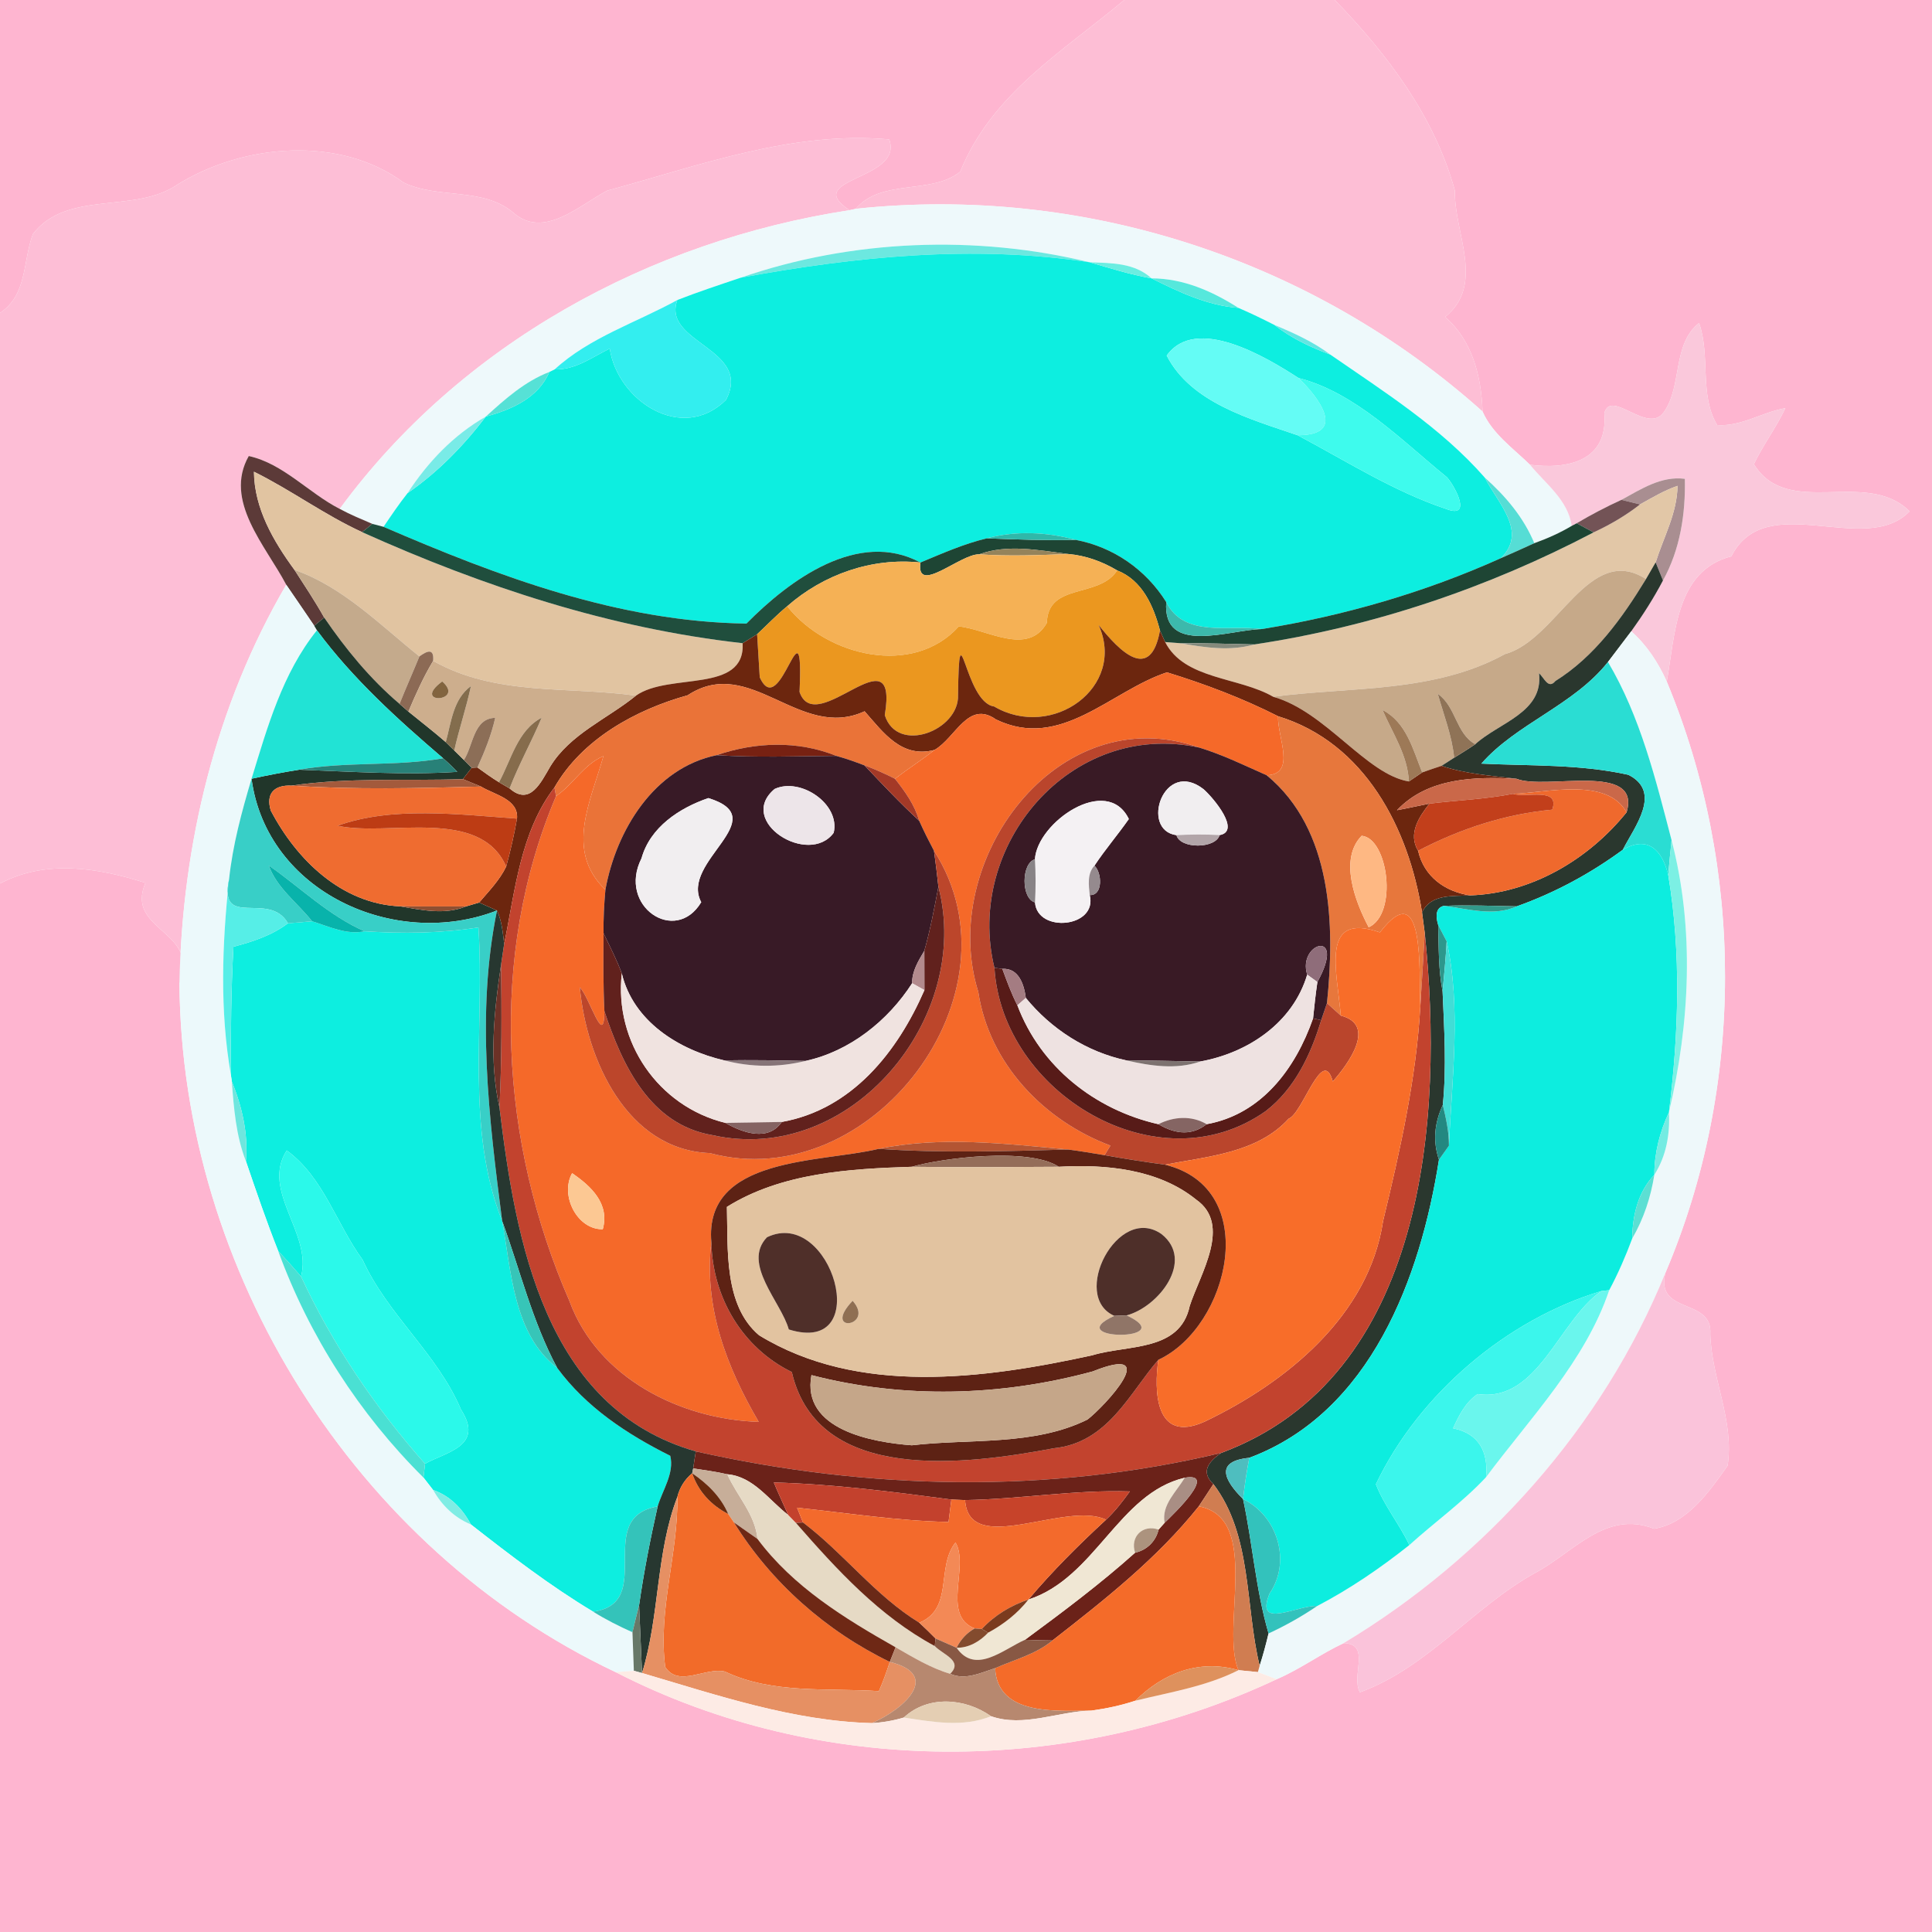 <?xml version="1.0" encoding="UTF-8" ?>
<!DOCTYPE svg PUBLIC "-//W3C//DTD SVG 1.1//EN" "http://www.w3.org/Graphics/SVG/1.1/DTD/svg11.dtd">
<svg width="250pt" height="250pt" viewBox="0 0 250 250" version="1.1" xmlns="http://www.w3.org/2000/svg">
<g id="#feb5d0ff">
<path fill="#feb5d0" opacity="1.00" d=" M 0.00 0.00 L 145.48 0.00 C 137.53 6.68 128.34 12.09 124.25 22.23 C 120.45 25.24 114.12 23.07 110.73 27.02 L 109.94 27.20 C 103.56 23.02 116.99 23.36 115.06 18.04 C 102.51 16.91 90.47 21.44 78.57 24.67 C 74.97 26.56 70.37 30.98 66.43 27.53 C 62.50 24.18 56.72 25.78 52.23 23.63 C 44.00 17.54 31.54 18.56 22.95 23.89 C 17.43 27.70 8.70 24.54 4.26 30.28 C 2.93 33.82 3.55 38.16 0.00 40.49 L 0.00 0.00 Z" />
<path fill="#feb5d0" opacity="1.00" d=" M 172.72 0.00 L 250.00 0.00 L 250.00 250.00 L 0.00 250.00 L 0.00 114.33 C 5.92 111.19 12.69 112.29 18.82 114.24 C 16.15 120.52 26.04 120.39 23.22 127.22 C 23.49 164.46 45.91 200.44 79.68 216.38 C 106.16 229.97 138.38 229.89 165.20 217.29 C 168.23 216.00 170.89 214.01 173.87 212.62 C 177.46 212.72 174.78 216.82 175.97 218.98 C 184.77 215.76 190.57 208.02 198.61 203.55 C 203.50 200.99 207.75 195.33 214.04 197.82 C 218.32 197.12 221.16 193.04 223.55 189.66 C 224.44 183.86 221.47 178.38 221.31 172.63 C 221.64 167.86 214.17 170.18 215.50 164.71 C 225.78 140.60 225.74 112.37 215.68 88.20 C 216.78 82.03 216.82 73.85 224.03 71.99 C 228.53 63.14 241.33 72.16 247.10 66.16 C 241.40 60.55 231.35 67.22 226.95 60.06 C 228.15 57.56 229.84 55.33 231.02 52.82 C 228.02 53.33 225.31 55.23 222.20 55.00 C 219.86 51.12 221.36 46.05 219.86 41.80 C 216.37 44.53 217.70 49.94 215.31 53.32 C 213.22 56.31 208.50 50.27 207.60 53.45 C 208.13 59.70 202.81 60.77 197.98 60.14 C 195.78 57.99 193.12 56.15 191.84 53.25 C 191.68 48.70 190.53 44.08 187.00 41.02 C 192.23 36.76 188.14 30.17 188.26 24.67 C 185.65 15.11 179.54 7.04 172.72 0.00 Z" />
</g>
<g id="#fdbed5ff">
<path fill="#fdbed5" opacity="1.00" d=" M 145.48 0.00 L 172.72 0.00 C 179.54 7.04 185.65 15.11 188.26 24.67 C 188.14 30.17 192.23 36.76 187.00 41.02 C 190.53 44.08 191.68 48.70 191.84 53.25 C 169.84 33.55 140.18 23.89 110.73 27.02 C 114.12 23.07 120.45 25.24 124.25 22.23 C 128.34 12.09 137.53 6.68 145.48 0.00 Z" />
</g>
<g id="#fdbed6ff">
<path fill="#fdbed6" opacity="1.00" d=" M 78.57 24.67 C 90.47 21.44 102.51 16.91 115.06 18.04 C 116.99 23.36 103.56 23.02 109.94 27.20 C 84.02 31.16 59.59 44.54 43.96 65.85 C 39.93 63.79 36.66 59.99 32.19 59.01 C 28.90 64.81 34.38 70.61 37.04 75.67 C 27.92 91.27 23.58 109.21 23.22 127.22 C 26.04 120.39 16.15 120.52 18.82 114.24 C 12.69 112.29 5.92 111.19 0.00 114.33 L 0.00 40.49 C 3.55 38.16 2.93 33.82 4.26 30.28 C 8.70 24.54 17.43 27.70 22.95 23.89 C 31.54 18.56 44.00 17.54 52.23 23.63 C 56.72 25.78 62.50 24.18 66.43 27.53 C 70.37 30.98 74.97 26.56 78.57 24.67 Z" />
</g>
<g id="#eef9fbff">
<path fill="#eef9fb" opacity="1.00" d=" M 109.94 27.20 L 110.73 27.02 C 140.18 23.89 169.84 33.55 191.84 53.25 C 193.12 56.15 195.78 57.99 197.98 60.14 C 200.01 62.61 202.90 64.70 203.38 68.05 C 201.85 68.96 200.21 69.69 198.54 70.29 C 197.16 66.96 194.82 64.19 192.14 61.81 C 186.48 55.35 179.15 50.73 172.15 45.89 C 169.94 44.23 167.42 43.09 164.89 42.04 C 163.36 41.26 161.82 40.51 160.25 39.84 C 156.87 37.68 153.09 36.02 149.01 36.02 C 146.81 34.01 143.86 34.04 141.01 33.94 C 126.33 30.37 110.20 30.96 95.83 35.94 C 93.09 36.86 90.34 37.77 87.65 38.82 C 82.34 41.75 76.30 43.65 71.77 47.80 L 71.09 48.13 C 67.92 49.35 65.35 51.64 62.87 53.90 C 58.69 56.29 55.35 59.80 52.74 63.81 C 51.63 65.21 50.63 66.69 49.63 68.17 C 49.26 68.08 48.54 67.88 48.18 67.79 C 46.76 67.18 45.32 66.59 43.96 65.85 C 59.59 44.54 84.02 31.16 109.94 27.20 Z" />
</g>
<g id="#6ce8e0ff">
<path fill="#6ce8e0" opacity="1.00" d=" M 95.83 35.94 C 110.20 30.96 126.33 30.37 141.01 33.94 C 125.85 31.65 110.74 33.19 95.83 35.94 Z" />
</g>
<g id="#0deee0ff">
<path fill="#0deee0" opacity="1.00" d=" M 95.83 35.94 C 110.74 33.19 125.85 31.65 141.01 33.94 C 143.64 34.71 146.29 35.54 149.01 36.02 C 152.56 37.78 156.24 39.54 160.25 39.84 C 161.82 40.51 163.36 41.26 164.89 42.04 C 167.06 43.75 169.57 44.93 172.15 45.89 C 179.15 50.73 186.48 55.35 192.14 61.81 C 193.84 65.15 197.72 68.79 194.21 72.23 C 184.36 76.66 173.94 79.67 163.28 81.40 C 159.12 80.82 153.22 82.59 150.91 77.91 C 148.27 73.69 144.06 70.78 139.20 69.86 C 135.45 68.83 131.46 68.65 127.70 69.66 C 124.72 70.37 121.92 71.62 119.10 72.79 C 111.06 68.47 102.16 75.04 96.59 80.69 C 80.10 80.46 64.56 74.61 49.63 68.17 C 50.63 66.69 51.63 65.21 52.74 63.81 C 56.66 61.10 59.99 57.68 62.87 53.90 C 66.23 52.99 69.64 51.50 71.09 48.13 L 71.77 47.80 C 74.46 47.88 76.60 46.23 78.90 45.11 C 79.93 51.91 88.28 57.34 93.94 51.75 C 97.44 45.07 85.57 44.41 87.65 38.82 C 90.34 37.77 93.09 36.86 95.83 35.94 M 150.97 46.01 C 154.11 52.13 161.78 54.22 167.91 56.32 C 174.22 59.66 180.30 63.57 187.11 65.85 C 190.53 67.20 188.34 63.02 187.24 61.76 C 181.37 57.00 175.42 50.81 168.02 48.91 C 163.86 46.22 154.76 40.72 150.97 46.01 Z" />
<path fill="#0deee0" opacity="1.00" d=" M 37.26 119.47 C 38.30 119.40 39.34 119.31 40.38 119.21 C 42.60 119.89 44.80 121.00 47.18 120.51 C 52.11 120.81 57.03 120.78 61.91 120.01 C 62.74 132.60 60.20 145.98 64.98 158.00 C 66.15 164.43 66.43 172.68 72.09 176.99 C 75.84 182.10 81.13 185.58 86.73 188.38 C 87.28 190.63 85.73 192.81 85.10 194.93 C 76.67 196.39 85.01 207.41 76.75 208.55 C 71.19 205.21 66.03 201.25 60.93 197.26 C 59.85 195.23 58.25 193.57 56.04 192.80 C 55.73 192.40 55.11 191.60 54.80 191.20 C 54.85 190.75 54.95 189.86 55.00 189.41 C 57.62 187.91 62.74 187.17 59.65 182.40 C 56.63 175.22 50.16 170.14 46.93 163.03 C 43.55 158.43 41.87 152.33 37.10 148.87 C 33.74 154.12 40.44 159.61 38.96 165.18 C 38.00 164.06 37.01 162.96 36.00 161.88 C 34.48 158.05 33.15 154.15 31.82 150.25 C 32.14 146.69 31.32 143.21 29.99 139.91 L 29.88 139.11 C 29.85 133.57 29.90 128.03 30.21 122.51 C 32.70 121.85 35.18 121.05 37.26 119.47 Z" />
</g>
<g id="#6bede1ff">
<path fill="#6bede1" opacity="1.00" d=" M 141.01 33.94 C 143.86 34.04 146.81 34.01 149.01 36.02 C 146.29 35.54 143.64 34.71 141.01 33.94 Z" />
</g>
<g id="#56e8dcff">
<path fill="#56e8dc" opacity="1.00" d=" M 149.01 36.02 C 153.09 36.02 156.87 37.68 160.25 39.84 C 156.24 39.54 152.56 37.78 149.01 36.02 Z" />
</g>
<g id="#33eeefff">
<path fill="#33eeef" opacity="1.00" d=" M 71.77 47.80 C 76.30 43.65 82.34 41.75 87.65 38.82 C 85.57 44.41 97.44 45.07 93.94 51.75 C 88.28 57.34 79.93 51.91 78.90 45.11 C 76.60 46.23 74.46 47.88 71.77 47.80 Z" />
</g>
<g id="#64e5e2ff">
<path fill="#64e5e2" opacity="1.00" d=" M 164.89 42.04 C 167.42 43.09 169.94 44.23 172.15 45.89 C 169.57 44.93 167.06 43.75 164.89 42.04 Z" />
</g>
<g id="#fac8dbff">
<path fill="#fac8db" opacity="1.00" d=" M 215.31 53.32 C 217.70 49.94 216.37 44.53 219.86 41.80 C 221.36 46.05 219.86 51.12 222.20 55.00 C 225.31 55.23 228.02 53.33 231.02 52.82 C 229.84 55.33 228.15 57.56 226.95 60.06 C 231.35 67.22 241.40 60.55 247.10 66.16 C 241.33 72.16 228.53 63.14 224.03 71.99 C 216.82 73.85 216.78 82.03 215.68 88.20 C 214.58 85.75 213.10 83.48 211.08 81.69 C 212.59 79.59 213.99 77.40 215.19 75.11 C 217.41 71.11 218.12 66.49 218.02 61.96 C 214.97 61.56 212.35 63.30 209.81 64.68 C 207.82 65.59 205.89 66.60 204.02 67.71 L 203.38 68.05 C 202.90 64.70 200.01 62.61 197.98 60.14 C 202.81 60.77 208.13 59.70 207.60 53.45 C 208.50 50.27 213.22 56.31 215.31 53.32 Z" />
</g>
<g id="#64fcf5ff">
<path fill="#64fcf5" opacity="1.00" d=" M 150.97 46.01 C 154.76 40.72 163.86 46.22 168.02 48.91 C 170.70 51.48 174.36 56.33 167.91 56.32 C 161.78 54.22 154.11 52.13 150.97 46.01 Z" />
</g>
<g id="#56e1d6ff">
<path fill="#56e1d6" opacity="1.00" d=" M 62.87 53.90 C 65.35 51.64 67.92 49.35 71.09 48.13 C 69.64 51.50 66.23 52.99 62.87 53.90 Z" />
</g>
<g id="#3efbedff">
<path fill="#3efbed" opacity="1.00" d=" M 168.02 48.91 C 175.42 50.81 181.37 57.00 187.24 61.76 C 188.34 63.02 190.53 67.20 187.11 65.85 C 180.30 63.57 174.22 59.66 167.91 56.32 C 174.36 56.33 170.70 51.48 168.02 48.91 Z" />
</g>
<g id="#79ebe7ff">
<path fill="#79ebe7" opacity="1.00" d=" M 52.74 63.81 C 55.35 59.80 58.69 56.29 62.87 53.90 C 59.99 57.68 56.66 61.10 52.74 63.81 Z" />
</g>
<g id="#5c3a38ff">
<path fill="#5c3a38" opacity="1.00" d=" M 32.19 59.01 C 36.66 59.99 39.93 63.79 43.96 65.85 C 45.32 66.59 46.76 67.18 48.18 67.79 C 47.85 68.05 47.19 68.59 46.86 68.86 C 41.99 66.63 37.66 63.41 32.86 61.04 C 32.91 65.80 35.38 70.02 38.11 73.75 C 39.42 75.78 40.76 77.79 41.95 79.91 C 41.63 80.17 40.98 80.71 40.66 80.97 C 39.47 79.19 38.24 77.44 37.04 75.67 C 34.38 70.61 28.90 64.81 32.19 59.01 Z" />
</g>
<g id="#e1c4a1ff">
<path fill="#e1c4a1" opacity="1.00" d=" M 32.86 61.04 C 37.66 63.41 41.99 66.63 46.86 68.86 C 62.55 75.91 78.93 81.31 96.10 83.23 C 96.44 89.80 86.57 86.98 82.29 90.02 C 73.45 88.78 64.17 90.10 56.05 85.52 C 56.19 83.82 55.27 84.22 54.27 84.94 C 49.35 81.01 44.35 75.90 38.11 73.75 C 35.38 70.02 32.91 65.80 32.86 61.04 Z" />
</g>
<g id="#56ddd5ff">
<path fill="#56ddd5" opacity="1.00" d=" M 192.14 61.81 C 194.82 64.19 197.16 66.96 198.54 70.29 C 197.10 70.95 195.66 71.60 194.21 72.23 C 197.72 68.79 193.84 65.15 192.14 61.81 Z" />
</g>
<g id="#a98e91ff">
<path fill="#a98e91" opacity="1.00" d=" M 209.81 64.68 C 212.35 63.30 214.97 61.56 218.02 61.96 C 218.12 66.49 217.41 71.11 215.19 75.11 C 214.95 74.53 214.48 73.36 214.24 72.77 C 215.27 69.51 217.03 66.37 217.07 62.87 C 215.35 63.46 213.79 64.40 212.22 65.27 C 211.61 65.13 210.41 64.83 209.81 64.68 Z" />
</g>
<g id="#e2c7a7ff">
<path fill="#e2c7a7" opacity="1.00" d=" M 212.22 65.27 C 213.79 64.40 215.35 63.46 217.07 62.87 C 217.03 66.37 215.27 69.51 214.24 72.77 C 213.93 73.31 213.31 74.39 212.99 74.93 C 205.59 70.17 201.54 82.80 194.74 84.64 C 185.56 89.69 174.77 88.85 164.75 90.16 C 160.31 87.58 153.25 87.96 150.77 83.08 C 151.26 83.12 152.24 83.19 152.72 83.23 C 155.89 83.79 159.16 84.30 162.31 83.39 C 177.63 81.09 192.50 76.09 206.21 68.89 C 208.34 67.90 210.37 66.72 212.22 65.27 Z" />
</g>
<g id="#735356ff">
<path fill="#735356" opacity="1.00" d=" M 204.02 67.71 C 205.89 66.60 207.82 65.59 209.81 64.68 C 210.41 64.83 211.61 65.13 212.22 65.27 C 210.37 66.72 208.34 67.90 206.21 68.89 C 205.67 68.60 204.57 68.01 204.02 67.71 Z" />
</g>
<g id="#204e3dff">
<path fill="#204e3d" opacity="1.00" d=" M 46.86 68.86 C 47.19 68.59 47.85 68.05 48.18 67.79 C 48.54 67.88 49.26 68.08 49.63 68.17 C 64.56 74.61 80.10 80.46 96.59 80.69 C 102.16 75.04 111.06 68.47 119.10 72.79 C 112.83 72.12 106.55 74.33 101.86 78.45 C 100.49 79.58 99.27 80.86 97.97 82.07 C 97.50 82.36 96.57 82.94 96.10 83.23 C 78.93 81.31 62.55 75.91 46.86 68.86 Z" />
</g>
<g id="#1e4534ff">
<path fill="#1e4534" opacity="1.00" d=" M 203.38 68.05 L 204.02 67.71 C 204.57 68.01 205.67 68.60 206.21 68.89 C 192.50 76.09 177.63 81.09 162.31 83.39 C 159.10 83.32 155.92 83.21 152.72 83.23 C 152.24 83.19 151.26 83.12 150.77 83.08 C 150.61 82.71 150.27 81.96 150.10 81.59 C 149.27 78.42 147.83 75.10 144.56 73.81 C 142.63 72.66 140.50 71.89 138.26 71.69 C 134.48 71.22 130.39 70.37 126.70 71.73 C 124.28 71.66 118.51 77.08 119.10 72.79 C 121.92 71.62 124.72 70.37 127.70 69.66 C 131.53 69.81 135.37 69.95 139.20 69.86 C 144.06 70.78 148.27 73.69 150.91 77.91 C 150.42 84.86 159.04 81.49 163.28 81.40 C 173.94 79.67 184.36 76.66 194.21 72.23 C 195.66 71.60 197.10 70.95 198.54 70.29 C 200.21 69.69 201.85 68.96 203.38 68.05 Z" />
</g>
<g id="#2fb8a9ff">
<path fill="#2fb8a9" opacity="1.00" d=" M 127.70 69.66 C 131.46 68.65 135.45 68.83 139.20 69.86 C 135.37 69.95 131.53 69.81 127.70 69.66 Z" />
</g>
<g id="#94835bff">
<path fill="#94835b" opacity="1.00" d=" M 126.70 71.73 C 130.39 70.37 134.48 71.22 138.26 71.69 C 134.40 71.84 130.55 72.00 126.70 71.73 Z" />
</g>
<g id="#f5b155ff">
<path fill="#f5b155" opacity="1.00" d=" M 119.10 72.79 C 118.51 77.08 124.28 71.66 126.70 71.73 C 130.55 72.00 134.40 71.84 138.26 71.69 C 140.50 71.89 142.63 72.66 144.56 73.81 C 142.21 77.47 135.60 75.35 135.46 80.60 C 133.00 84.96 127.74 81.42 124.07 81.06 C 118.16 87.61 107.02 84.96 101.86 78.45 C 106.55 74.33 112.83 72.12 119.10 72.79 Z" />
</g>
<g id="#c6a989ff">
<path fill="#c6a989" opacity="1.00" d=" M 194.74 84.64 C 201.54 82.80 205.59 70.17 212.99 74.93 C 209.92 79.97 206.34 84.96 201.26 88.13 C 200.34 89.25 199.80 87.67 199.15 87.12 C 199.74 92.21 193.96 93.50 190.90 96.30 C 188.38 94.93 188.42 91.42 186.05 89.79 C 186.82 92.52 187.88 95.19 188.17 98.05 C 187.76 98.31 186.94 98.84 186.53 99.10 C 185.69 99.37 184.86 99.66 184.03 99.95 C 182.83 96.98 181.99 93.47 178.90 91.87 C 180.20 94.89 182.15 97.72 182.31 101.12 C 176.79 100.22 171.55 92.07 164.75 90.16 C 174.77 88.85 185.56 89.69 194.74 84.64 Z" />
</g>
<g id="#2a372eff">
<path fill="#2a372e" opacity="1.00" d=" M 214.24 72.77 C 214.48 73.36 214.95 74.53 215.19 75.11 C 213.99 77.40 212.59 79.59 211.08 81.69 C 210.07 83.01 209.07 84.34 208.07 85.66 C 203.64 91.27 196.24 93.61 191.69 98.81 C 198.03 99.12 204.47 98.87 210.71 100.26 C 215.13 102.49 211.49 107.00 209.99 109.96 C 205.80 113.04 201.17 115.54 196.27 117.28 C 193.11 117.23 189.98 117.08 186.83 117.22 C 185.92 117.44 185.68 118.27 186.10 119.70 C 186.18 122.56 186.12 125.47 186.67 128.30 C 186.88 133.18 187.19 138.10 186.70 142.98 C 185.58 145.38 185.41 147.74 186.20 150.07 C 183.81 165.31 177.36 182.78 161.66 188.64 C 157.17 189.08 158.39 191.53 160.85 193.98 C 162.09 199.74 162.49 205.69 164.15 211.37 C 163.82 212.77 163.44 214.17 163.00 215.55 C 161.10 207.79 162.05 198.64 157.01 192.04 C 155.29 190.44 156.45 189.09 158.02 188.01 C 184.53 178.14 186.87 144.67 184.36 120.72 C 184.27 120.05 184.10 118.72 184.01 118.06 C 185.17 115.64 187.97 116.00 190.22 115.86 C 198.14 115.61 205.57 111.21 210.48 105.11 C 212.44 98.51 199.95 102.30 196.22 100.77 C 192.95 100.37 189.66 100.15 186.53 99.10 C 186.94 98.84 187.76 98.31 188.17 98.05 C 189.08 97.48 190.01 96.91 190.90 96.30 C 193.96 93.50 199.74 92.21 199.15 87.12 C 199.80 87.67 200.34 89.25 201.26 88.13 C 206.34 84.96 209.92 79.97 212.99 74.93 C 213.31 74.39 213.93 73.31 214.24 72.77 Z" />
</g>
<g id="#c4aa8cff">
<path fill="#c4aa8c" opacity="1.00" d=" M 38.11 73.75 C 44.35 75.90 49.35 81.01 54.27 84.94 C 53.43 86.99 52.53 89.02 51.70 91.08 C 47.91 87.86 44.75 84.01 41.95 79.91 C 40.76 77.79 39.42 75.78 38.11 73.75 Z" />
</g>
<g id="#eb971fff">
<path fill="#eb971f" opacity="1.00" d=" M 144.56 73.81 C 147.83 75.10 149.27 78.42 150.10 81.59 C 148.87 88.34 144.89 84.31 142.16 80.87 C 145.79 88.91 136.15 95.83 128.64 91.42 C 124.76 90.88 124.13 77.82 123.97 89.94 C 124.14 94.52 116.11 97.65 114.49 92.54 C 116.35 81.36 105.58 95.69 103.46 89.54 C 104.03 76.56 101.02 93.63 98.31 87.64 C 98.23 86.25 98.06 83.46 97.97 82.07 C 99.27 80.86 100.49 79.58 101.86 78.45 C 107.02 84.96 118.16 87.61 124.07 81.06 C 127.74 81.42 133.00 84.96 135.46 80.60 C 135.60 75.35 142.21 77.47 144.56 73.81 Z" />
</g>
<g id="#ecf9fbff">
<path fill="#ecf9fb" opacity="1.00" d=" M 23.22 127.22 C 23.58 109.21 27.92 91.27 37.04 75.67 C 38.24 77.44 39.47 79.19 40.66 80.97 L 41.01 81.56 C 36.54 87.13 34.61 94.08 32.55 100.77 C 31.28 105.03 30.11 109.35 29.64 113.79 C 28.74 122.18 28.42 130.75 29.88 139.11 L 29.99 139.91 C 30.26 143.40 30.53 146.96 31.82 150.25 C 33.15 154.15 34.48 158.05 36.00 161.88 C 39.99 172.85 46.52 182.99 54.80 191.20 C 55.11 191.60 55.73 192.40 56.04 192.80 C 57.17 194.78 58.80 196.39 60.93 197.26 C 66.03 201.25 71.19 205.21 76.75 208.55 C 78.37 209.56 80.09 210.43 81.84 211.21 C 81.90 212.87 81.96 214.53 82.02 216.20 C 81.43 216.24 80.26 216.34 79.68 216.38 C 45.91 200.44 23.49 164.46 23.22 127.22 Z" />
</g>
<g id="#3cb9acff">
<path fill="#3cb9ac" opacity="1.00" d=" M 150.91 77.91 C 153.22 82.59 159.12 80.82 163.28 81.40 C 159.04 81.49 150.42 84.86 150.91 77.91 Z" />
</g>
<g id="#21362aff">
<path fill="#21362a" opacity="1.00" d=" M 40.66 80.97 C 40.98 80.71 41.63 80.17 41.95 79.91 C 44.75 84.01 47.91 87.86 51.70 91.08 C 51.99 91.33 52.57 91.83 52.85 92.08 C 54.46 93.40 56.11 94.66 57.68 96.03 C 57.95 96.30 58.51 96.84 58.78 97.11 C 59.09 97.41 59.71 98.03 60.03 98.34 C 60.28 98.59 60.79 99.09 61.04 99.35 C 60.76 99.71 60.19 100.45 59.90 100.82 C 52.51 101.07 45.05 100.58 37.71 101.66 C 35.50 101.55 34.36 102.69 35.04 104.89 C 38.38 111.26 44.20 116.95 51.76 117.28 C 54.59 117.76 57.55 118.41 60.30 117.29 C 60.73 117.16 61.58 116.92 62.00 116.79 C 62.58 117.05 63.73 117.56 64.31 117.82 C 51.07 122.96 34.49 115.37 32.55 100.77 C 34.59 100.32 36.65 99.93 38.71 99.60 C 45.52 99.85 52.35 100.31 59.17 99.88 C 58.59 99.26 57.98 98.68 57.34 98.12 C 51.45 93.08 45.64 87.82 41.01 81.56 L 40.66 80.97 Z" />
</g>
<g id="#6c260eff">
<path fill="#6c260e" opacity="1.00" d=" M 142.16 80.87 C 144.89 84.31 148.87 88.34 150.10 81.59 C 150.27 81.96 150.61 82.71 150.77 83.08 C 153.25 87.96 160.31 87.58 164.75 90.16 C 171.55 92.07 176.79 100.22 182.31 101.12 C 182.74 100.83 183.60 100.25 184.03 99.95 C 184.86 99.66 185.69 99.37 186.53 99.10 C 189.66 100.15 192.95 100.37 196.22 100.77 C 190.83 100.49 184.77 100.61 180.77 104.84 C 182.17 104.59 183.57 104.26 184.97 103.99 C 183.61 105.71 182.17 107.90 183.50 110.09 C 184.26 113.42 186.96 115.38 190.22 115.86 C 187.97 116.00 185.17 115.64 184.01 118.06 C 182.30 107.20 176.62 96.11 165.38 92.68 C 160.78 90.35 155.92 88.51 151.00 87.00 C 143.67 89.43 137.27 97.15 128.88 93.10 C 125.27 90.55 123.66 95.48 120.93 97.04 C 116.67 98.16 114.32 94.81 111.88 92.04 C 103.47 95.93 97.09 84.63 88.98 89.97 C 82.25 91.84 75.33 95.64 71.75 101.89 C 67.33 107.67 66.66 115.26 65.24 122.14 C 65.06 120.68 64.94 119.17 64.31 117.82 C 63.73 117.56 62.58 117.05 62.00 116.79 C 63.26 115.31 64.65 113.90 65.50 112.13 C 66.06 110.08 66.53 108.02 66.90 105.93 C 67.13 103.41 63.96 102.83 62.24 101.78 C 61.65 101.54 60.49 101.06 59.90 100.82 C 60.19 100.45 60.76 99.71 61.04 99.35 L 61.78 99.31 C 62.69 99.97 63.61 100.63 64.57 101.22 C 64.91 101.42 65.60 101.82 65.94 102.02 C 68.59 104.34 69.99 101.24 71.20 99.19 C 73.76 94.99 78.59 93.02 82.29 90.02 C 86.57 86.98 96.44 89.80 96.10 83.23 C 96.57 82.94 97.50 82.36 97.97 82.07 C 98.06 83.46 98.23 86.25 98.31 87.64 C 101.02 93.63 104.03 76.56 103.46 89.54 C 105.58 95.69 116.35 81.36 114.49 92.54 C 116.11 97.65 124.14 94.52 123.97 89.94 C 124.13 77.82 124.76 90.88 128.64 91.42 C 136.15 95.83 145.79 88.91 142.16 80.87 Z" />
</g>
<g id="#21e3d5ff">
<path fill="#21e3d5" opacity="1.00" d=" M 32.55 100.77 C 34.61 94.08 36.54 87.13 41.01 81.56 C 45.64 87.82 51.45 93.08 57.34 98.12 C 51.18 99.21 44.86 98.50 38.71 99.60 C 36.65 99.93 34.59 100.32 32.55 100.77 Z" />
</g>
<g id="#eef8faff">
<path fill="#eef8fa" opacity="1.00" d=" M 208.07 85.66 C 209.07 84.34 210.07 83.01 211.08 81.69 C 213.10 83.48 214.58 85.75 215.68 88.20 C 225.74 112.37 225.78 140.60 215.50 164.71 C 207.38 184.67 192.26 201.57 173.87 212.62 C 170.89 214.01 168.23 216.00 165.20 217.29 C 164.59 217.06 163.37 216.60 162.77 216.37 L 163.00 215.55 C 163.44 214.17 163.82 212.77 164.15 211.37 C 166.33 210.36 168.44 209.18 170.44 207.82 C 174.67 205.61 178.63 202.90 182.37 199.93 C 185.64 196.97 189.27 194.38 192.29 191.15 C 198.00 183.49 205.15 176.11 208.23 166.95 C 209.38 164.80 210.36 162.55 211.21 160.26 C 212.69 157.72 213.61 154.92 214.07 152.02 C 215.62 149.59 216.11 146.77 215.96 143.93 C 218.67 132.47 219.30 120.18 216.30 108.72 C 214.25 100.85 212.26 92.72 208.07 85.66 Z" />
</g>
<g id="#858a7cff">
<path fill="#858a7c" opacity="1.00" d=" M 152.72 83.23 C 155.92 83.21 159.10 83.32 162.31 83.39 C 159.16 84.30 155.89 83.79 152.72 83.23 Z" />
</g>
<g id="#8c6a55ff">
<path fill="#8c6a55" opacity="1.00" d=" M 54.27 84.94 C 55.27 84.22 56.19 83.82 56.05 85.52 C 54.79 87.61 53.80 89.84 52.85 92.08 C 52.57 91.83 51.99 91.33 51.70 91.08 C 52.53 89.02 53.43 86.99 54.27 84.94 Z" />
</g>
<g id="#cdae8dff">
<path fill="#cdae8d" opacity="1.00" d=" M 52.85 92.08 C 53.80 89.84 54.79 87.61 56.05 85.52 C 64.17 90.10 73.45 88.78 82.29 90.02 C 78.59 93.02 73.76 94.99 71.20 99.19 C 69.99 101.24 68.59 104.34 65.94 102.02 C 67.15 98.89 68.79 95.96 70.09 92.87 C 66.95 94.52 66.16 98.33 64.57 101.22 C 63.61 100.63 62.69 99.97 61.78 99.31 C 62.72 97.24 63.58 95.12 64.08 92.89 C 61.26 92.94 61.25 96.47 60.03 98.34 C 59.71 98.03 59.09 97.41 58.78 97.11 C 59.41 94.31 60.34 91.59 60.94 88.78 C 58.62 90.46 58.39 93.49 57.68 96.03 C 56.11 94.66 54.46 93.40 52.85 92.08 M 57.22 88.18 C 53.08 91.25 60.32 90.87 57.22 88.18 Z" />
</g>
<g id="#2addd3ff">
<path fill="#2addd3" opacity="1.00" d=" M 191.69 98.81 C 196.24 93.61 203.64 91.27 208.07 85.66 C 212.26 92.72 214.25 100.85 216.30 108.72 C 216.14 110.22 216.00 111.72 215.87 113.22 C 215.09 110.01 213.23 108.06 209.99 109.96 C 211.49 107.00 215.13 102.49 210.71 100.26 C 204.47 98.87 198.03 99.12 191.69 98.81 Z" />
</g>
<g id="#f56929ff">
<path fill="#f56929" opacity="1.00" d=" M 128.88 93.10 C 137.27 97.15 143.67 89.43 151.00 87.00 C 155.92 88.51 160.78 90.35 165.38 92.68 C 165.29 95.42 167.79 100.18 163.91 100.32 C 161.04 99.05 158.21 97.66 155.20 96.74 C 136.78 90.23 121.32 111.48 126.59 128.35 C 127.99 137.63 135.08 145.01 143.69 148.24 C 143.50 148.55 143.12 149.17 142.93 149.48 C 141.36 149.22 139.80 148.95 138.23 148.75 C 130.14 148.00 121.75 147.00 113.71 148.66 C 106.14 150.49 91.05 149.60 92.05 160.78 C 91.04 169.13 94.05 176.94 98.18 183.99 C 88.12 183.68 77.32 178.35 73.67 168.32 C 64.76 147.91 63.15 123.75 71.95 103.02 C 74.17 101.50 75.56 98.90 78.08 97.84 C 76.46 103.69 73.05 110.06 78.34 115.13 C 78.17 117.00 78.07 118.88 78.10 120.76 C 78.08 124.11 78.04 127.48 78.21 130.84 C 78.18 135.74 76.32 129.08 75.03 127.76 C 75.87 137.03 81.08 148.79 91.85 149.21 C 112.68 154.81 132.76 128.56 120.86 110.10 C 120.18 108.81 119.53 107.52 118.94 106.20 C 118.36 104.15 117.11 102.42 115.81 100.77 C 117.49 99.48 119.27 98.35 120.93 97.04 C 123.66 95.48 125.27 90.55 128.88 93.10 M 74.03 151.81 C 72.42 154.73 74.73 159.15 78.00 159.06 C 78.91 155.76 76.50 153.50 74.03 151.81 Z" />
</g>
<g id="#82643fff">
<path fill="#82643f" opacity="1.00" d=" M 57.22 88.18 C 60.32 90.87 53.08 91.25 57.22 88.18 Z" />
</g>
<g id="#ea7338ff">
<path fill="#ea7338" opacity="1.00" d=" M 88.98 89.97 C 97.09 84.63 103.47 95.93 111.88 92.04 C 114.32 94.81 116.67 98.16 120.93 97.04 C 119.27 98.35 117.49 99.48 115.81 100.77 C 114.52 100.13 113.22 99.52 111.86 99.04 C 110.66 98.58 109.45 98.15 108.21 97.81 C 103.25 95.81 97.74 96.00 92.74 97.72 C 84.63 99.37 79.73 107.46 78.34 115.13 C 73.05 110.06 76.46 103.69 78.08 97.84 C 75.56 98.90 74.17 101.50 71.95 103.02 L 71.75 101.89 C 75.33 95.64 82.25 91.84 88.98 89.97 Z" />
</g>
<g id="#836d4dff">
<path fill="#836d4d" opacity="1.00" d=" M 57.68 96.03 C 58.39 93.49 58.62 90.46 60.94 88.78 C 60.34 91.59 59.41 94.31 58.78 97.11 C 58.51 96.84 57.95 96.30 57.68 96.03 Z" />
</g>
<g id="#8f7357ff">
<path fill="#8f7357" opacity="1.00" d=" M 186.05 89.79 C 188.42 91.42 188.38 94.93 190.90 96.30 C 190.01 96.91 189.08 97.48 188.17 98.05 C 187.88 95.19 186.82 92.52 186.05 89.79 Z" />
</g>
<g id="#9d7957ff">
<path fill="#9d7957" opacity="1.00" d=" M 178.90 91.87 C 181.99 93.47 182.83 96.98 184.03 99.95 C 183.60 100.25 182.74 100.83 182.31 101.12 C 182.15 97.72 180.20 94.89 178.90 91.87 Z" />
</g>
<g id="#8c6e57ff">
<path fill="#8c6e57" opacity="1.00" d=" M 60.03 98.34 C 61.25 96.47 61.26 92.94 64.08 92.89 C 63.58 95.12 62.72 97.24 61.78 99.31 L 61.04 99.35 C 60.79 99.09 60.28 98.59 60.03 98.34 Z" />
</g>
<g id="#866c4cff">
<path fill="#866c4c" opacity="1.00" d=" M 64.57 101.22 C 66.16 98.33 66.95 94.52 70.09 92.87 C 68.79 95.96 67.15 98.89 65.94 102.02 C 65.60 101.82 64.91 101.42 64.57 101.22 Z" />
</g>
<g id="#e7773cff">
<path fill="#e7773c" opacity="1.00" d=" M 165.38 92.68 C 176.62 96.11 182.30 107.20 184.01 118.06 C 184.10 118.72 184.27 120.05 184.36 120.72 C 184.18 123.88 183.99 127.07 183.79 130.24 C 183.58 125.89 184.44 113.00 178.56 120.65 C 170.79 117.95 173.00 125.57 173.50 131.42 C 173.05 131.02 172.16 130.22 171.71 129.81 C 172.75 119.73 172.44 107.36 163.91 100.32 C 167.79 100.18 165.29 95.42 165.38 92.68 M 176.20 108.15 C 173.26 111.15 175.33 116.63 177.11 119.99 C 180.92 118.25 179.62 108.45 176.20 108.15 Z" />
</g>
<g id="#772112ff">
<path fill="#772112" opacity="1.00" d=" M 92.74 97.72 C 97.74 96.00 103.25 95.81 108.21 97.81 C 103.05 97.85 97.89 98.05 92.74 97.72 Z" />
</g>
<g id="#ba452cff">
<path fill="#ba452c" opacity="1.00" d=" M 126.59 128.35 C 121.32 111.48 136.78 90.23 155.20 96.74 C 138.48 93.12 124.82 109.46 128.68 125.23 C 129.66 141.47 149.87 153.63 163.79 143.77 C 167.55 140.87 169.62 136.45 170.96 132.01 C 171.15 131.46 171.52 130.36 171.71 129.81 C 172.16 130.22 173.05 131.02 173.50 131.42 C 178.17 132.61 174.50 137.64 172.46 139.94 C 171.15 135.19 168.59 144.05 166.75 144.76 C 162.71 149.20 156.26 149.64 150.75 150.71 C 148.13 150.35 145.52 149.95 142.93 149.48 C 143.12 149.17 143.50 148.55 143.69 148.24 C 135.08 145.01 127.99 137.63 126.59 128.35 Z" />
</g>
<g id="#391a25ff">
<path fill="#391a25" opacity="1.00" d=" M 128.68 125.23 C 124.82 109.46 138.48 93.12 155.20 96.74 C 158.21 97.66 161.04 99.05 163.91 100.32 C 172.44 107.36 172.75 119.73 171.71 129.81 C 171.52 130.36 171.15 131.46 170.96 132.01 L 169.91 131.78 C 170.07 130.21 170.24 128.63 170.47 127.07 C 174.33 120.08 167.85 121.96 169.15 126.12 C 167.29 132.37 161.47 136.25 155.30 137.36 C 152.10 137.30 148.93 137.23 145.74 137.21 C 140.63 136.12 136.03 133.17 132.74 129.13 C 132.52 127.42 131.84 125.23 129.70 125.37 L 128.68 125.23 M 152.23 108.07 C 152.72 109.88 157.30 109.85 157.82 108.06 C 160.58 107.56 157.13 103.36 155.75 102.13 C 150.58 98.08 147.47 107.42 152.23 108.07 M 133.92 111.19 C 132.14 111.70 132.12 116.30 133.93 116.77 C 134.22 120.79 142.07 120.05 141.01 115.82 C 142.76 115.91 142.60 112.91 141.62 112.02 C 143.00 109.93 144.64 108.03 146.07 105.98 C 143.24 100.14 134.20 106.42 133.92 111.19 Z" />
</g>
<g id="#288178ff">
<path fill="#288178" opacity="1.00" d=" M 57.34 98.12 C 57.98 98.68 58.59 99.26 59.17 99.88 C 52.35 100.31 45.52 99.85 38.71 99.60 C 44.86 98.50 51.18 99.21 57.34 98.12 Z" />
</g>
<g id="#381a26ff">
<path fill="#381a26" opacity="1.00" d=" M 78.34 115.13 C 79.73 107.46 84.63 99.37 92.74 97.72 C 97.89 98.05 103.05 97.85 108.21 97.81 C 109.45 98.15 110.66 98.58 111.86 99.04 C 114.17 101.47 116.47 103.93 118.94 106.20 C 119.53 107.52 120.18 108.81 120.86 110.10 C 121.08 111.64 121.26 113.20 121.43 114.75 C 120.90 117.52 120.38 120.31 119.61 123.03 C 118.85 124.31 118.00 125.67 118.03 127.23 C 114.90 132.09 109.95 136.04 104.25 137.28 C 100.74 137.22 97.25 137.13 93.74 137.22 C 87.86 135.86 81.95 132.19 80.46 125.96 C 79.80 124.18 78.92 122.48 78.10 120.76 C 78.07 118.88 78.17 117.00 78.34 115.13 M 100.24 102.09 C 95.23 106.28 104.65 112.17 107.88 107.76 C 108.75 104.04 103.59 100.55 100.24 102.09 M 91.66 103.27 C 87.90 104.56 84.13 107.04 83.01 111.07 C 79.87 117.25 87.41 122.32 90.74 116.74 C 87.91 111.48 100.33 105.94 91.66 103.27 Z" />
</g>
<g id="#a43927ff">
<path fill="#a43927" opacity="1.00" d=" M 111.86 99.04 C 113.22 99.52 114.52 100.13 115.81 100.77 C 117.11 102.42 118.36 104.15 118.94 106.20 C 116.47 103.93 114.17 101.47 111.86 99.04 Z" />
</g>
<g id="#38cfc7ff">
<path fill="#38cfc7" opacity="1.00" d=" M 29.64 113.79 C 30.11 109.35 31.28 105.03 32.55 100.77 C 34.49 115.37 51.07 122.96 64.31 117.82 C 61.59 131.14 63.27 144.70 64.98 158.00 C 60.20 145.98 62.74 132.60 61.91 120.01 C 57.03 120.78 52.11 120.81 47.18 120.51 C 42.53 118.48 38.89 114.86 34.78 111.99 C 35.82 114.92 38.51 116.83 40.38 119.21 C 39.34 119.31 38.30 119.40 37.26 119.47 C 34.82 115.18 28.26 120.34 29.64 113.79 Z" />
</g>
<g id="#a35a3cff">
<path fill="#a35a3c" opacity="1.00" d=" M 37.71 101.66 C 45.05 100.58 52.51 101.07 59.90 100.82 C 60.49 101.06 61.65 101.54 62.24 101.78 C 54.06 102.00 45.87 102.20 37.71 101.66 Z" />
</g>
<g id="#ca6849ff">
<path fill="#ca6849" opacity="1.00" d=" M 180.77 104.84 C 184.77 100.61 190.83 100.49 196.22 100.77 C 199.95 102.30 212.44 98.51 210.48 105.11 C 207.90 100.51 200.11 102.60 195.78 102.72 C 192.21 103.42 188.57 103.55 184.97 103.99 C 183.57 104.26 182.17 104.59 180.77 104.84 Z" />
</g>
<g id="#ef6c30ff">
<path fill="#ef6c30" opacity="1.00" d=" M 35.04 104.89 C 34.36 102.69 35.50 101.55 37.71 101.66 C 45.87 102.20 54.06 102.00 62.24 101.78 C 63.96 102.83 67.13 103.41 66.90 105.93 C 59.38 105.39 50.68 104.31 43.69 106.85 C 50.16 108.29 62.11 104.36 65.50 112.13 C 64.65 113.90 63.26 115.31 62.00 116.79 C 61.58 116.92 60.73 117.16 60.30 117.29 C 57.45 117.30 54.61 117.30 51.76 117.28 C 44.20 116.95 38.38 111.26 35.04 104.89 Z" />
</g>
<g id="#c2432eff">
<path fill="#c2432e" opacity="1.00" d=" M 65.24 122.14 C 66.66 115.26 67.33 107.67 71.75 101.89 L 71.95 103.02 C 63.15 123.75 64.76 147.91 73.67 168.32 C 77.32 178.35 88.12 183.68 98.18 183.99 C 94.05 176.94 91.04 169.13 92.05 160.78 C 92.21 167.91 96.08 174.42 102.46 177.54 C 105.83 192.15 125.23 189.49 136.39 187.40 C 143.38 186.68 146.16 180.25 149.89 175.96 C 149.34 179.77 149.36 186.90 155.88 183.96 C 166.43 178.91 177.14 170.26 178.97 158.00 C 181.17 148.87 183.25 139.63 183.79 130.24 C 183.99 127.07 184.18 123.88 184.36 120.72 C 186.87 144.67 184.53 178.14 158.02 188.01 C 135.75 193.35 112.27 192.81 90.04 187.81 C 70.48 182.22 66.73 160.61 64.63 143.30 C 64.94 137.13 64.92 130.96 64.84 124.80 C 64.94 124.13 65.14 122.81 65.24 122.14 Z" />
</g>
<g id="#ede5e9ff">
<path fill="#ede5e9" opacity="1.00" d=" M 100.24 102.09 C 103.59 100.55 108.75 104.04 107.88 107.76 C 104.65 112.17 95.23 106.28 100.24 102.09 Z" />
</g>
<g id="#f1eef0ff">
<path fill="#f1eef0" opacity="1.00" d=" M 152.23 108.07 C 147.47 107.42 150.58 98.08 155.75 102.13 C 157.13 103.36 160.58 107.56 157.82 108.06 C 155.96 107.95 154.09 107.97 152.23 108.07 Z" />
<path fill="#f1eef0" opacity="1.00" d=" M 91.66 103.27 C 100.33 105.94 87.91 111.48 90.74 116.74 C 87.41 122.32 79.87 117.25 83.01 111.07 C 84.13 107.04 87.90 104.56 91.66 103.27 Z" />
</g>
<g id="#ef692dff">
<path fill="#ef692d" opacity="1.00" d=" M 195.78 102.72 C 200.11 102.60 207.90 100.51 210.48 105.11 C 205.57 111.21 198.14 115.61 190.22 115.86 C 186.96 115.38 184.26 113.42 183.50 110.09 C 188.90 107.27 194.76 105.33 200.86 104.77 C 201.90 101.78 197.46 103.30 195.78 102.72 Z" />
</g>
<g id="#c23f1bff">
<path fill="#c23f1b" opacity="1.00" d=" M 184.97 103.99 C 188.57 103.55 192.21 103.42 195.78 102.72 C 197.46 103.30 201.90 101.78 200.86 104.77 C 194.76 105.33 188.90 107.27 183.50 110.09 C 182.17 107.90 183.61 105.71 184.97 103.99 Z" />
</g>
<g id="#f4f1f3ff">
<path fill="#f4f1f3" opacity="1.00" d=" M 133.92 111.19 C 134.20 106.42 143.24 100.14 146.07 105.98 C 144.64 108.03 143.00 109.93 141.62 112.02 C 140.66 113.05 140.88 114.55 141.01 115.82 C 142.07 120.05 134.22 120.79 133.93 116.77 C 134.03 114.91 134.03 113.05 133.92 111.19 Z" />
</g>
<g id="#bd3c14ff">
<path fill="#bd3c14" opacity="1.00" d=" M 43.69 106.85 C 50.68 104.31 59.38 105.39 66.90 105.93 C 66.53 108.02 66.06 110.08 65.50 112.13 C 62.11 104.36 50.16 108.29 43.69 106.85 Z" />
</g>
<g id="#b2a5a9ff">
<path fill="#b2a5a9" opacity="1.00" d=" M 152.23 108.07 C 154.09 107.97 155.96 107.95 157.82 108.06 C 157.30 109.85 152.72 109.88 152.23 108.07 Z" />
</g>
<g id="#feb883ff">
<path fill="#feb883" opacity="1.00" d=" M 176.20 108.15 C 179.62 108.45 180.92 118.25 177.11 119.99 C 175.33 116.63 173.26 111.15 176.20 108.15 Z" />
</g>
<g id="#0deddfff">
<path fill="#0deddf" opacity="1.00" d=" M 209.99 109.96 C 213.23 108.06 215.09 110.01 215.87 113.22 C 217.57 123.38 217.22 133.74 215.96 143.93 C 214.77 146.47 214.07 149.21 214.07 152.02 C 211.96 154.24 211.24 157.28 211.21 160.26 C 210.36 162.55 209.38 164.80 208.23 166.95 L 207.22 167.06 C 195.01 170.73 183.63 180.34 178.04 192.06 C 179.11 194.84 181.09 197.22 182.37 199.93 C 178.63 202.90 174.67 205.61 170.44 207.82 C 167.86 207.68 162.33 210.98 164.28 206.20 C 167.12 202.07 165.32 196.13 160.85 193.98 C 161.05 192.18 161.32 190.40 161.66 188.64 C 177.36 182.78 183.81 165.31 186.20 150.07 C 186.52 149.62 187.16 148.71 187.49 148.26 C 187.88 139.54 189.09 130.32 187.20 121.81 C 186.93 121.28 186.38 120.23 186.10 119.70 C 185.68 118.27 185.92 117.44 186.83 117.22 C 189.92 117.58 193.26 118.65 196.27 117.28 C 201.17 115.54 205.80 113.04 209.99 109.96 Z" />
</g>
<g id="#7cf0e4ff">
<path fill="#7cf0e4" opacity="1.00" d=" M 216.30 108.72 C 219.30 120.18 218.67 132.47 215.96 143.93 C 217.22 133.74 217.57 123.38 215.87 113.22 C 216.00 111.72 216.14 110.22 216.30 108.72 Z" />
</g>
<g id="#bc462bff">
<path fill="#bc462b" opacity="1.00" d=" M 120.86 110.10 C 132.76 128.56 112.68 154.81 91.85 149.21 C 81.08 148.79 75.87 137.03 75.03 127.76 C 76.32 129.08 78.18 135.74 78.21 130.84 C 80.51 137.80 84.10 145.52 92.16 146.88 C 110.06 150.89 125.86 131.75 121.43 114.75 C 121.26 113.20 121.08 111.64 120.86 110.10 Z" />
</g>
<g id="#888386ff">
<path fill="#888386" opacity="1.00" d=" M 133.93 116.77 C 132.12 116.30 132.14 111.70 133.92 111.19 C 134.03 113.05 134.03 114.91 133.93 116.77 Z" />
</g>
<g id="#08b3abff">
<path fill="#08b3ab" opacity="1.00" d=" M 34.78 111.99 C 38.89 114.86 42.53 118.48 47.18 120.51 C 44.80 121.00 42.60 119.89 40.38 119.21 C 38.51 116.83 35.82 114.92 34.78 111.99 Z" />
</g>
<g id="#958a8eff">
<path fill="#958a8e" opacity="1.00" d=" M 141.01 115.82 C 140.88 114.55 140.66 113.05 141.62 112.02 C 142.60 112.91 142.76 115.91 141.01 115.82 Z" />
</g>
<g id="#56eee7ff">
<path fill="#56eee7" opacity="1.00" d=" M 29.88 139.11 C 28.42 130.75 28.74 122.18 29.64 113.79 C 28.26 120.34 34.82 115.18 37.26 119.47 C 35.18 121.05 32.70 121.85 30.21 122.51 C 29.90 128.03 29.85 133.57 29.88 139.11 Z" />
</g>
<g id="#61211dff">
<path fill="#61211d" opacity="1.00" d=" M 121.43 114.75 C 125.86 131.75 110.06 150.89 92.16 146.88 C 84.10 145.52 80.51 137.80 78.21 130.84 C 78.04 127.48 78.08 124.11 78.10 120.76 C 78.92 122.48 79.80 124.18 80.46 125.96 C 79.47 134.84 85.18 143.17 93.86 145.30 C 96.21 146.65 99.44 147.71 101.16 145.18 C 110.24 143.56 116.13 136.13 119.62 128.12 C 119.62 126.85 119.61 124.30 119.61 123.03 C 120.38 120.31 120.90 117.52 121.43 114.75 Z" />
</g>
<g id="#8e4f32ff">
<path fill="#8e4f32" opacity="1.00" d=" M 51.76 117.28 C 54.61 117.30 57.45 117.30 60.30 117.29 C 57.55 118.41 54.59 117.76 51.76 117.28 Z" />
</g>
<g id="#32998aff">
<path fill="#32998a" opacity="1.00" d=" M 186.83 117.22 C 189.98 117.08 193.11 117.23 196.27 117.28 C 193.26 118.65 189.92 117.58 186.83 117.22 Z" />
</g>
<g id="#273730ff">
<path fill="#273730" opacity="1.00" d=" M 64.31 117.82 C 64.94 119.17 65.06 120.68 65.24 122.14 C 65.14 122.81 64.94 124.13 64.84 124.80 C 63.93 130.87 63.26 137.23 64.63 143.30 C 66.73 160.61 70.48 182.22 90.04 187.81 C 89.92 188.54 89.80 189.27 89.70 190.01 L 89.57 190.64 C 88.61 191.43 87.95 192.49 87.65 193.70 C 84.85 201.00 85.38 209.06 83.08 216.49 C 82.95 213.56 82.83 210.63 82.70 207.71 C 83.31 203.41 84.15 199.16 85.10 194.93 C 85.73 192.81 87.28 190.63 86.73 188.38 C 81.13 185.58 75.84 182.10 72.09 176.99 C 68.87 170.98 67.30 164.35 64.98 158.00 C 63.27 144.70 61.59 131.14 64.31 117.82 Z" />
</g>
<g id="#f86d29ff">
<path fill="#f86d29" opacity="1.00" d=" M 178.56 120.65 C 184.44 113.00 183.58 125.89 183.79 130.24 C 183.25 139.63 181.17 148.87 178.97 158.00 C 177.14 170.26 166.43 178.91 155.88 183.96 C 149.36 186.90 149.34 179.77 149.89 175.96 C 159.08 171.69 163.37 153.79 150.75 150.71 C 156.26 149.64 162.71 149.20 166.75 144.76 C 168.59 144.05 171.15 135.19 172.46 139.94 C 174.50 137.64 178.17 132.61 173.50 131.42 C 173.00 125.57 170.79 117.95 178.56 120.65 Z" />
</g>
<g id="#2d978cff">
<path fill="#2d978c" opacity="1.00" d=" M 186.10 119.70 C 186.38 120.23 186.93 121.28 187.20 121.81 C 187.08 123.98 186.87 126.14 186.67 128.30 C 186.12 125.47 186.18 122.56 186.10 119.70 Z" />
</g>
<g id="#8f6d7aff">
<path fill="#8f6d7a" opacity="1.00" d=" M 169.15 126.12 C 167.85 121.96 174.33 120.08 170.47 127.07 C 170.14 126.83 169.48 126.36 169.15 126.12 Z" />
</g>
<g id="#41ddd6ff">
<path fill="#41ddd6" opacity="1.00" d=" M 187.20 121.81 C 189.09 130.32 187.88 139.54 187.49 148.26 C 187.51 146.47 187.11 144.71 186.70 142.98 C 187.19 138.10 186.88 133.18 186.67 128.30 C 186.87 126.14 187.08 123.98 187.20 121.81 Z" />
</g>
<g id="#b38a8dff">
<path fill="#b38a8d" opacity="1.00" d=" M 119.61 123.03 C 119.61 124.30 119.62 126.85 119.62 128.12 C 119.22 127.90 118.42 127.45 118.03 127.23 C 118.00 125.67 118.85 124.31 119.61 123.03 Z" />
</g>
<g id="#6c3126ff">
<path fill="#6c3126" opacity="1.00" d=" M 64.63 143.30 C 63.26 137.23 63.93 130.87 64.84 124.80 C 64.92 130.96 64.94 137.13 64.63 143.30 Z" />
</g>
<g id="#571b18ff">
<path fill="#571b18" opacity="1.00" d=" M 128.68 125.23 L 129.70 125.37 C 130.29 126.96 130.87 128.57 131.65 130.09 C 134.65 138.06 141.71 143.62 149.90 145.47 C 152.27 146.88 154.35 146.88 156.14 145.47 C 163.24 144.19 167.64 138.28 169.91 131.78 L 170.96 132.01 C 169.62 136.45 167.55 140.87 163.79 143.77 C 149.87 153.63 129.66 141.47 128.68 125.23 Z" />
</g>
<g id="#a47c82ff">
<path fill="#a47c82" opacity="1.00" d=" M 129.70 125.37 C 131.84 125.23 132.52 127.42 132.74 129.13 C 132.47 129.37 131.93 129.85 131.65 130.09 C 130.87 128.57 130.29 126.96 129.70 125.37 Z" />
</g>
<g id="#f0e3e0ff">
<path fill="#f0e3e0" opacity="1.00" d=" M 93.86 145.30 C 85.18 143.17 79.47 134.84 80.46 125.96 C 81.95 132.19 87.86 135.86 93.74 137.22 C 97.24 138.12 100.74 138.14 104.25 137.28 C 109.95 136.04 114.90 132.09 118.03 127.23 C 118.42 127.45 119.22 127.90 119.62 128.12 C 116.13 136.13 110.24 143.56 101.16 145.18 C 99.33 145.21 95.68 145.27 93.86 145.30 Z" />
</g>
<g id="#eee2e1ff">
<path fill="#eee2e1" opacity="1.00" d=" M 169.15 126.12 C 169.48 126.36 170.14 126.83 170.47 127.07 C 170.24 128.63 170.07 130.21 169.91 131.78 C 167.64 138.28 163.24 144.19 156.14 145.47 C 154.20 144.32 151.86 144.47 149.90 145.47 C 141.71 143.62 134.65 138.06 131.65 130.09 C 131.93 129.85 132.47 129.37 132.74 129.13 C 136.03 133.17 140.63 136.12 145.74 137.21 C 148.88 137.93 152.20 138.44 155.30 137.36 C 161.47 136.25 167.29 132.37 169.15 126.12 Z" />
</g>
<g id="#867478ff">
<path fill="#867478" opacity="1.00" d=" M 93.74 137.22 C 97.25 137.13 100.74 137.22 104.25 137.28 C 100.74 138.14 97.24 138.12 93.74 137.22 Z" />
</g>
<g id="#7d7270ff">
<path fill="#7d7270" opacity="1.00" d=" M 145.74 137.21 C 148.93 137.23 152.10 137.30 155.30 137.36 C 152.20 138.44 148.88 137.93 145.74 137.21 Z" />
</g>
<g id="#6fe6deff">
<path fill="#6fe6de" opacity="1.00" d=" M 29.99 139.91 C 31.32 143.21 32.14 146.69 31.82 150.25 C 30.53 146.96 30.26 143.40 29.99 139.91 Z" />
</g>
<g id="#238881ff">
<path fill="#238881" opacity="1.00" d=" M 186.20 150.07 C 185.41 147.74 185.58 145.38 186.70 142.98 C 187.11 144.71 187.51 146.47 187.49 148.26 C 187.16 148.71 186.52 149.62 186.20 150.07 Z" />
</g>
<g id="#74ebe2ff">
<path fill="#74ebe2" opacity="1.00" d=" M 214.07 152.02 C 214.07 149.21 214.77 146.47 215.96 143.93 C 216.11 146.77 215.62 149.59 214.07 152.02 Z" />
</g>
<g id="#856362ff">
<path fill="#856362" opacity="1.00" d=" M 93.86 145.30 C 95.68 145.27 99.33 145.21 101.16 145.18 C 99.44 147.71 96.21 146.65 93.86 145.30 Z" />
</g>
<g id="#856563ff">
<path fill="#856563" opacity="1.00" d=" M 149.90 145.47 C 151.86 144.47 154.20 144.32 156.14 145.47 C 154.35 146.88 152.27 146.88 149.90 145.47 Z" />
</g>
<g id="#b35533ff">
<path fill="#b35533" opacity="1.00" d=" M 113.71 148.66 C 121.75 147.00 130.14 148.00 138.23 148.75 C 130.05 148.97 121.87 149.23 113.71 148.66 Z" />
</g>
<g id="#2bf9eaff">
<path fill="#2bf9ea" opacity="1.00" d=" M 37.10 148.87 C 41.87 152.33 43.55 158.43 46.93 163.03 C 50.16 170.14 56.63 175.22 59.65 182.40 C 62.74 187.17 57.62 187.91 55.00 189.41 C 48.55 182.13 43.04 174.01 38.96 165.18 C 40.44 159.61 33.74 154.12 37.10 148.87 Z" />
</g>
<g id="#5d2214ff">
<path fill="#5d2214" opacity="1.00" d=" M 92.05 160.78 C 91.05 149.60 106.14 150.49 113.71 148.66 C 121.87 149.23 130.05 148.97 138.23 148.75 C 139.80 148.95 141.36 149.22 142.93 149.48 C 145.52 149.95 148.13 150.35 150.75 150.71 C 163.37 153.79 159.08 171.69 149.89 175.96 C 146.16 180.25 143.38 186.68 136.39 187.40 C 125.23 189.49 105.83 192.15 102.46 177.54 C 96.08 174.42 92.21 167.91 92.05 160.78 M 118.00 150.98 C 109.90 151.24 101.12 151.76 94.06 156.17 C 94.21 161.55 93.63 168.90 98.22 172.78 C 111.04 180.62 127.29 178.44 141.32 175.38 C 145.93 173.97 152.68 174.96 153.95 168.99 C 155.28 164.87 159.45 158.48 154.77 155.22 C 149.90 151.27 143.05 150.63 137.01 150.98 C 133.10 148.41 121.77 149.87 118.00 150.98 M 141.40 177.46 C 129.51 180.69 116.92 181.03 105.00 177.94 C 103.68 185.04 112.94 186.64 117.99 187.02 C 125.45 186.14 133.77 187.13 140.72 183.69 C 142.96 181.96 150.55 173.79 141.40 177.46 Z" />
</g>
<g id="#946d59ff">
<path fill="#946d59" opacity="1.00" d=" M 118.00 150.98 C 121.77 149.87 133.10 148.41 137.01 150.98 C 130.67 151.02 124.34 151.07 118.00 150.98 Z" />
</g>
<g id="#e2c3a0ff">
<path fill="#e2c3a0" opacity="1.00" d=" M 94.06 156.17 C 101.12 151.76 109.90 151.24 118.00 150.98 C 124.34 151.07 130.67 151.02 137.01 150.98 C 143.05 150.63 149.90 151.27 154.77 155.22 C 159.45 158.48 155.28 164.87 153.95 168.99 C 152.68 174.96 145.93 173.97 141.32 175.38 C 127.29 178.44 111.04 180.62 98.22 172.78 C 93.63 168.90 94.21 161.55 94.06 156.17 M 144.20 170.27 C 137.01 173.52 153.01 173.58 145.78 170.21 C 149.90 169.12 154.64 163.12 150.30 159.69 C 144.64 155.72 138.45 167.77 144.20 170.27 M 99.25 160.10 C 95.96 163.51 101.10 168.50 102.07 172.03 C 113.26 175.52 107.57 156.09 99.25 160.10 M 110.33 168.32 C 106.22 172.65 113.32 171.69 110.33 168.32 Z" />
</g>
<g id="#fcc893ff">
<path fill="#fcc893" opacity="1.00" d=" M 74.03 151.81 C 76.50 153.50 78.91 155.76 78.00 159.06 C 74.73 159.15 72.42 154.73 74.03 151.81 Z" />
</g>
<g id="#5cdfd3ff">
<path fill="#5cdfd3" opacity="1.00" d=" M 211.21 160.26 C 211.24 157.28 211.96 154.24 214.07 152.02 C 213.61 154.92 212.69 157.72 211.21 160.26 Z" />
</g>
<g id="#37c5b8ff">
<path fill="#37c5b8" opacity="1.00" d=" M 64.98 158.00 C 67.30 164.35 68.87 170.98 72.09 176.99 C 66.43 172.68 66.15 164.43 64.98 158.00 Z" />
</g>
<g id="#4e2f29ff">
<path fill="#4e2f29" opacity="1.00" d=" M 144.20 170.27 C 138.45 167.77 144.64 155.72 150.30 159.69 C 154.64 163.12 149.90 169.12 145.78 170.21 C 145.39 170.23 144.60 170.26 144.20 170.27 Z" />
</g>
<g id="#4f2f29ff">
<path fill="#4f2f29" opacity="1.00" d=" M 99.25 160.10 C 107.57 156.09 113.26 175.52 102.07 172.03 C 101.10 168.50 95.96 163.51 99.25 160.10 Z" />
</g>
<g id="#4ae0d3ff">
<path fill="#4ae0d3" opacity="1.00" d=" M 36.00 161.88 C 37.01 162.96 38.00 164.06 38.96 165.18 C 43.04 174.01 48.55 182.13 55.00 189.41 C 54.95 189.86 54.85 190.75 54.80 191.20 C 46.52 182.99 39.99 172.85 36.00 161.88 Z" />
</g>
<g id="#fac3daff">
<path fill="#fac3da" opacity="1.00" d=" M 173.87 212.62 C 192.26 201.57 207.38 184.67 215.50 164.71 C 214.17 170.18 221.64 167.86 221.31 172.63 C 221.47 178.38 224.44 183.86 223.55 189.66 C 221.16 193.04 218.32 197.12 214.04 197.82 C 207.75 195.33 203.50 200.99 198.61 203.55 C 190.57 208.02 184.77 215.76 175.97 218.98 C 174.78 216.82 177.46 212.72 173.87 212.62 Z" />
</g>
<g id="#3bf6ecff">
<path fill="#3bf6ec" opacity="1.00" d=" M 178.04 192.06 C 183.63 180.34 195.01 170.73 207.22 167.06 C 201.68 170.88 199.02 181.53 191.21 180.39 C 189.65 181.43 188.78 183.16 188.03 184.82 C 191.35 185.48 192.62 187.86 192.29 191.15 C 189.27 194.38 185.64 196.97 182.37 199.93 C 181.09 197.22 179.11 194.84 178.04 192.06 Z" />
</g>
<g id="#6af6edff">
<path fill="#6af6ed" opacity="1.00" d=" M 207.22 167.06 L 208.23 166.95 C 205.15 176.11 198.00 183.49 192.29 191.15 C 192.62 187.86 191.35 185.48 188.03 184.82 C 188.78 183.16 189.65 181.43 191.21 180.39 C 199.02 181.53 201.68 170.88 207.22 167.06 Z" />
</g>
<g id="#8f6f53ff">
<path fill="#8f6f53" opacity="1.00" d=" M 110.33 168.32 C 113.32 171.69 106.22 172.65 110.33 168.32 Z" />
</g>
<g id="#907567ff">
<path fill="#907567" opacity="1.00" d=" M 144.20 170.27 C 144.60 170.26 145.39 170.23 145.78 170.21 C 153.01 173.58 137.01 173.52 144.20 170.27 Z" />
</g>
<g id="#c5a689ff">
<path fill="#c5a689" opacity="1.00" d=" M 141.40 177.46 C 150.55 173.79 142.96 181.96 140.72 183.69 C 133.77 187.13 125.45 186.14 117.99 187.02 C 112.94 186.64 103.68 185.04 105.00 177.94 C 116.92 181.03 129.51 180.69 141.40 177.46 Z" />
</g>
<g id="#6b2219ff">
<path fill="#6b2219" opacity="1.00" d=" M 90.04 187.81 C 112.27 192.81 135.75 193.35 158.02 188.01 C 156.45 189.09 155.29 190.44 157.01 192.04 C 156.39 193.01 155.75 193.96 155.12 194.92 C 149.73 201.67 142.94 207.01 136.18 212.28 C 134.99 212.27 133.81 212.24 132.63 212.19 C 137.51 208.59 142.36 204.97 146.88 200.92 C 148.41 200.58 149.56 199.45 149.92 197.93 C 150.11 197.71 150.50 197.27 150.70 197.05 C 152.07 195.72 157.53 190.47 153.30 191.22 C 144.73 193.24 141.75 204.17 133.08 206.98 C 136.18 203.30 139.59 199.91 143.12 196.65 C 144.29 195.56 145.27 194.28 146.20 192.99 C 139.07 192.76 132.00 193.99 124.88 194.11 C 124.44 194.09 123.55 194.05 123.11 194.04 C 115.48 193.03 107.83 192.04 100.13 191.83 C 100.71 193.24 101.37 194.63 101.99 196.03 C 99.49 194.11 97.49 191.05 94.11 190.77 C 92.66 190.43 91.17 190.24 89.70 190.01 C 89.80 189.27 89.92 188.54 90.04 187.81 Z" />
</g>
<g id="#4ebebfff">
<path fill="#4ebebf" opacity="1.00" d=" M 160.85 193.98 C 158.39 191.53 157.17 189.08 161.66 188.64 C 161.32 190.40 161.05 192.18 160.85 193.98 Z" />
</g>
<g id="#c7ae99ff">
<path fill="#c7ae99" opacity="1.00" d=" M 89.70 190.01 C 91.17 190.24 92.66 190.43 94.11 190.77 C 95.37 193.59 97.71 195.94 98.02 199.14 C 97.01 198.42 95.98 197.72 94.97 197.00 C 94.79 196.73 94.41 196.18 94.23 195.91 C 93.28 193.68 91.55 191.99 89.57 190.64 L 89.70 190.01 Z" />
</g>
<g id="#f26b29ff">
<path fill="#f26b29" opacity="1.00" d=" M 87.65 193.70 C 87.95 192.49 88.61 191.43 89.57 190.64 C 90.36 193.00 92.04 194.79 94.23 195.91 C 94.41 196.18 94.79 196.73 94.97 197.00 C 99.78 204.77 106.92 211.07 115.14 215.05 C 114.72 216.33 114.27 217.60 113.73 218.83 C 107.07 218.39 99.97 219.24 93.81 216.30 C 91.27 215.70 87.84 218.40 86.08 215.71 C 85.12 208.26 87.76 201.10 87.65 193.70 Z" />
</g>
<g id="#672a0eff">
<path fill="#672a0e" opacity="1.00" d=" M 89.57 190.64 C 91.55 191.99 93.28 193.68 94.23 195.91 C 92.04 194.79 90.36 193.00 89.57 190.64 Z" />
</g>
<g id="#e6dac5ff">
<path fill="#e6dac5" opacity="1.00" d=" M 94.11 190.77 C 97.49 191.05 99.49 194.11 101.99 196.03 C 102.24 196.29 102.74 196.80 102.99 197.06 C 108.28 203.11 113.79 209.14 120.96 213.00 C 121.96 214.08 124.70 214.90 122.95 216.59 C 120.42 215.84 118.16 214.46 115.89 213.16 C 109.27 209.41 102.63 205.33 98.02 199.14 C 97.71 195.94 95.37 193.59 94.11 190.77 Z" />
</g>
<g id="#f0e7d4ff">
<path fill="#f0e7d4" opacity="1.00" d=" M 133.08 206.98 C 141.75 204.17 144.73 193.24 153.30 191.22 C 152.23 193.05 150.27 194.72 150.70 197.05 C 150.50 197.27 150.11 197.71 149.92 197.93 C 147.87 197.21 146.20 198.86 146.88 200.92 C 142.36 204.97 137.51 208.59 132.63 212.19 C 129.82 213.43 126.22 216.74 123.78 213.22 C 125.38 213.24 126.79 212.40 127.86 211.27 C 129.86 210.19 131.67 208.78 133.08 206.98 Z" />
</g>
<g id="#a98e84ff">
<path fill="#a98e84" opacity="1.00" d=" M 153.30 191.22 C 157.53 190.47 152.07 195.72 150.70 197.05 C 150.27 194.72 152.23 193.05 153.30 191.22 Z" />
</g>
<g id="#c3412dff">
<path fill="#c3412d" opacity="1.00" d=" M 100.13 191.83 C 107.83 192.04 115.48 193.03 123.11 194.04 C 123.02 194.76 122.83 196.22 122.74 196.94 C 116.17 196.81 109.67 195.78 103.14 195.10 C 103.33 195.57 103.72 196.53 103.91 197.01 L 102.99 197.06 C 102.74 196.80 102.24 196.29 101.99 196.03 C 101.37 194.63 100.71 193.24 100.13 191.83 Z" />
</g>
<g id="#d07d51ff">
<path fill="#d07d51" opacity="1.00" d=" M 157.01 192.04 C 162.05 198.64 161.10 207.79 163.00 215.55 L 162.77 216.37 C 162.14 216.31 160.88 216.18 160.26 216.12 C 157.88 210.61 163.29 196.43 155.12 194.92 C 155.75 193.96 156.39 193.01 157.01 192.04 Z" />
</g>
<g id="#7fede4ff">
<path fill="#7fede4" opacity="1.00" d=" M 56.04 192.80 C 58.25 193.57 59.85 195.23 60.93 197.26 C 58.80 196.39 57.17 194.78 56.04 192.80 Z" />
</g>
<g id="#c7432aff">
<path fill="#c7432a" opacity="1.00" d=" M 124.88 194.11 C 132.00 193.99 139.07 192.76 146.20 192.99 C 145.27 194.28 144.29 195.56 143.12 196.65 C 137.89 194.14 125.38 201.59 124.88 194.11 Z" />
</g>
<g id="#e69063ff">
<path fill="#e69063" opacity="1.00" d=" M 83.08 216.49 C 85.38 209.06 84.85 201.00 87.65 193.70 C 87.76 201.10 85.12 208.26 86.08 215.71 C 87.84 218.40 91.27 215.70 93.81 216.30 C 99.97 219.24 107.07 218.39 113.73 218.83 C 114.27 217.60 114.72 216.33 115.14 215.05 C 121.82 216.70 117.11 221.10 112.83 222.97 C 102.64 222.71 92.77 219.34 83.08 216.49 Z" />
</g>
<g id="#f36a2cff">
<path fill="#f36a2c" opacity="1.00" d=" M 123.11 194.04 C 123.55 194.05 124.44 194.09 124.88 194.11 C 125.38 201.59 137.89 194.14 143.12 196.65 C 139.59 199.91 136.18 203.30 133.08 206.98 C 130.79 207.75 128.69 209.02 127.05 210.79 L 126.12 210.72 C 121.77 209.02 125.47 202.68 123.64 199.60 C 121.10 202.79 123.44 208.12 118.96 209.98 C 113.25 206.48 109.20 201.01 103.91 197.01 C 103.72 196.53 103.33 195.57 103.14 195.10 C 109.67 195.78 116.17 196.81 122.74 196.94 C 122.83 196.22 123.02 194.76 123.11 194.04 Z" />
</g>
<g id="#33c2bcff">
<path fill="#33c2bc" opacity="1.00" d=" M 160.85 193.98 C 165.32 196.13 167.12 202.07 164.28 206.20 C 162.33 210.98 167.86 207.68 170.44 207.82 C 168.44 209.18 166.33 210.36 164.15 211.37 C 162.49 205.69 162.09 199.74 160.85 193.98 Z" />
</g>
<g id="#34c3baff">
<path fill="#34c3ba" opacity="1.00" d=" M 76.75 208.55 C 85.01 207.41 76.67 196.39 85.10 194.93 C 84.15 199.16 83.31 203.41 82.70 207.71 C 82.40 208.87 82.12 210.04 81.84 211.21 C 80.09 210.43 78.37 209.56 76.75 208.55 Z" />
</g>
<g id="#f46b29ff">
<path fill="#f46b29" opacity="1.00" d=" M 155.12 194.92 C 163.29 196.43 157.88 210.61 160.26 216.12 C 155.12 214.64 150.44 216.55 146.92 220.07 C 145.07 220.68 143.16 221.09 141.24 221.35 C 136.87 221.36 129.05 222.11 128.77 215.86 C 131.27 214.75 134.04 214.07 136.18 212.28 C 142.94 207.01 149.73 201.67 155.12 194.92 Z" />
</g>
<g id="#6e2815ff">
<path fill="#6e2815" opacity="1.00" d=" M 94.97 197.00 C 95.98 197.72 97.01 198.42 98.02 199.14 C 102.63 205.33 109.27 209.41 115.89 213.16 C 115.70 213.63 115.33 214.58 115.14 215.05 C 106.92 211.07 99.78 204.77 94.97 197.00 Z" />
</g>
<g id="#6a2917ff">
<path fill="#6a2917" opacity="1.00" d=" M 102.99 197.06 L 103.91 197.01 C 109.20 201.01 113.25 206.48 118.96 209.98 C 119.67 210.64 120.37 211.32 121.06 212.02 L 120.96 213.00 C 113.79 209.14 108.28 203.11 102.99 197.06 Z" />
</g>
<g id="#ac937eff">
<path fill="#ac937e" opacity="1.00" d=" M 146.88 200.92 C 146.20 198.86 147.87 197.21 149.92 197.93 C 149.56 199.45 148.41 200.58 146.88 200.92 Z" />
</g>
<g id="#f38956ff">
<path fill="#f38956" opacity="1.00" d=" M 118.96 209.98 C 123.44 208.12 121.10 202.79 123.64 199.60 C 125.47 202.68 121.77 209.02 126.12 210.72 C 125.09 211.31 124.32 212.14 123.78 213.22 C 122.87 212.82 121.96 212.42 121.06 212.02 C 120.37 211.32 119.67 210.64 118.96 209.98 Z" />
</g>
<g id="#7b3b1eff">
<path fill="#7b3b1e" opacity="1.00" d=" M 127.05 210.79 C 128.69 209.02 130.79 207.75 133.08 206.98 C 131.67 208.78 129.86 210.19 127.86 211.27 L 127.05 210.79 Z" />
</g>
<g id="#677868ff">
<path fill="#677868" opacity="1.00" d=" M 81.84 211.21 C 82.12 210.04 82.40 208.87 82.70 207.71 C 82.83 210.63 82.95 213.56 83.08 216.49 L 82.02 216.20 C 81.96 214.53 81.90 212.87 81.84 211.21 Z" />
</g>
<g id="#834b2eff">
<path fill="#834b2e" opacity="1.00" d=" M 123.78 213.22 C 124.32 212.14 125.09 211.31 126.12 210.72 L 127.05 210.79 L 127.86 211.27 C 126.79 212.40 125.38 213.24 123.78 213.22 Z" />
</g>
<g id="#885844ff">
<path fill="#885844" opacity="1.00" d=" M 121.06 212.02 C 121.96 212.42 122.87 212.82 123.78 213.22 C 126.22 216.74 129.82 213.43 132.63 212.19 C 133.81 212.24 134.99 212.27 136.18 212.28 C 134.04 214.07 131.27 214.75 128.77 215.86 C 126.91 216.46 124.90 217.46 122.95 216.59 C 124.70 214.90 121.96 214.08 120.96 213.00 L 121.06 212.02 Z" />
</g>
<g id="#b7886fff">
<path fill="#b7886f" opacity="1.00" d=" M 115.89 213.16 C 118.16 214.46 120.42 215.84 122.95 216.59 C 124.90 217.46 126.91 216.46 128.77 215.86 C 129.05 222.11 136.87 221.36 141.24 221.35 C 136.95 221.43 132.46 223.56 128.24 222.08 C 124.89 219.71 120.09 219.33 116.95 222.25 C 115.61 222.65 114.23 222.89 112.83 222.97 C 117.11 221.10 121.82 216.70 115.14 215.05 C 115.33 214.58 115.70 213.63 115.89 213.16 Z" />
</g>
<g id="#fdebe5ff">
<path fill="#fdebe5" opacity="1.00" d=" M 79.68 216.38 C 80.26 216.34 81.43 216.24 82.02 216.20 L 83.08 216.49 C 92.77 219.34 102.64 222.71 112.83 222.97 C 114.23 222.89 115.61 222.65 116.95 222.25 C 120.71 222.82 124.60 223.55 128.24 222.08 C 132.46 223.56 136.95 221.43 141.24 221.35 C 143.16 221.09 145.07 220.68 146.92 220.07 C 151.42 218.96 156.08 218.23 160.26 216.12 C 160.88 216.18 162.14 216.31 162.77 216.37 C 163.37 216.60 164.59 217.06 165.20 217.29 C 138.38 229.89 106.16 229.97 79.68 216.38 Z" />
</g>
<g id="#de915dff">
<path fill="#de915d" opacity="1.00" d=" M 146.92 220.07 C 150.44 216.55 155.12 214.64 160.26 216.12 C 156.08 218.23 151.42 218.96 146.92 220.07 Z" />
</g>
<g id="#e4ceb3ff">
<path fill="#e4ceb3" opacity="1.00" d=" M 116.95 222.25 C 120.09 219.33 124.89 219.71 128.24 222.08 C 124.60 223.55 120.71 222.82 116.95 222.25 Z" />
</g>
</svg>
